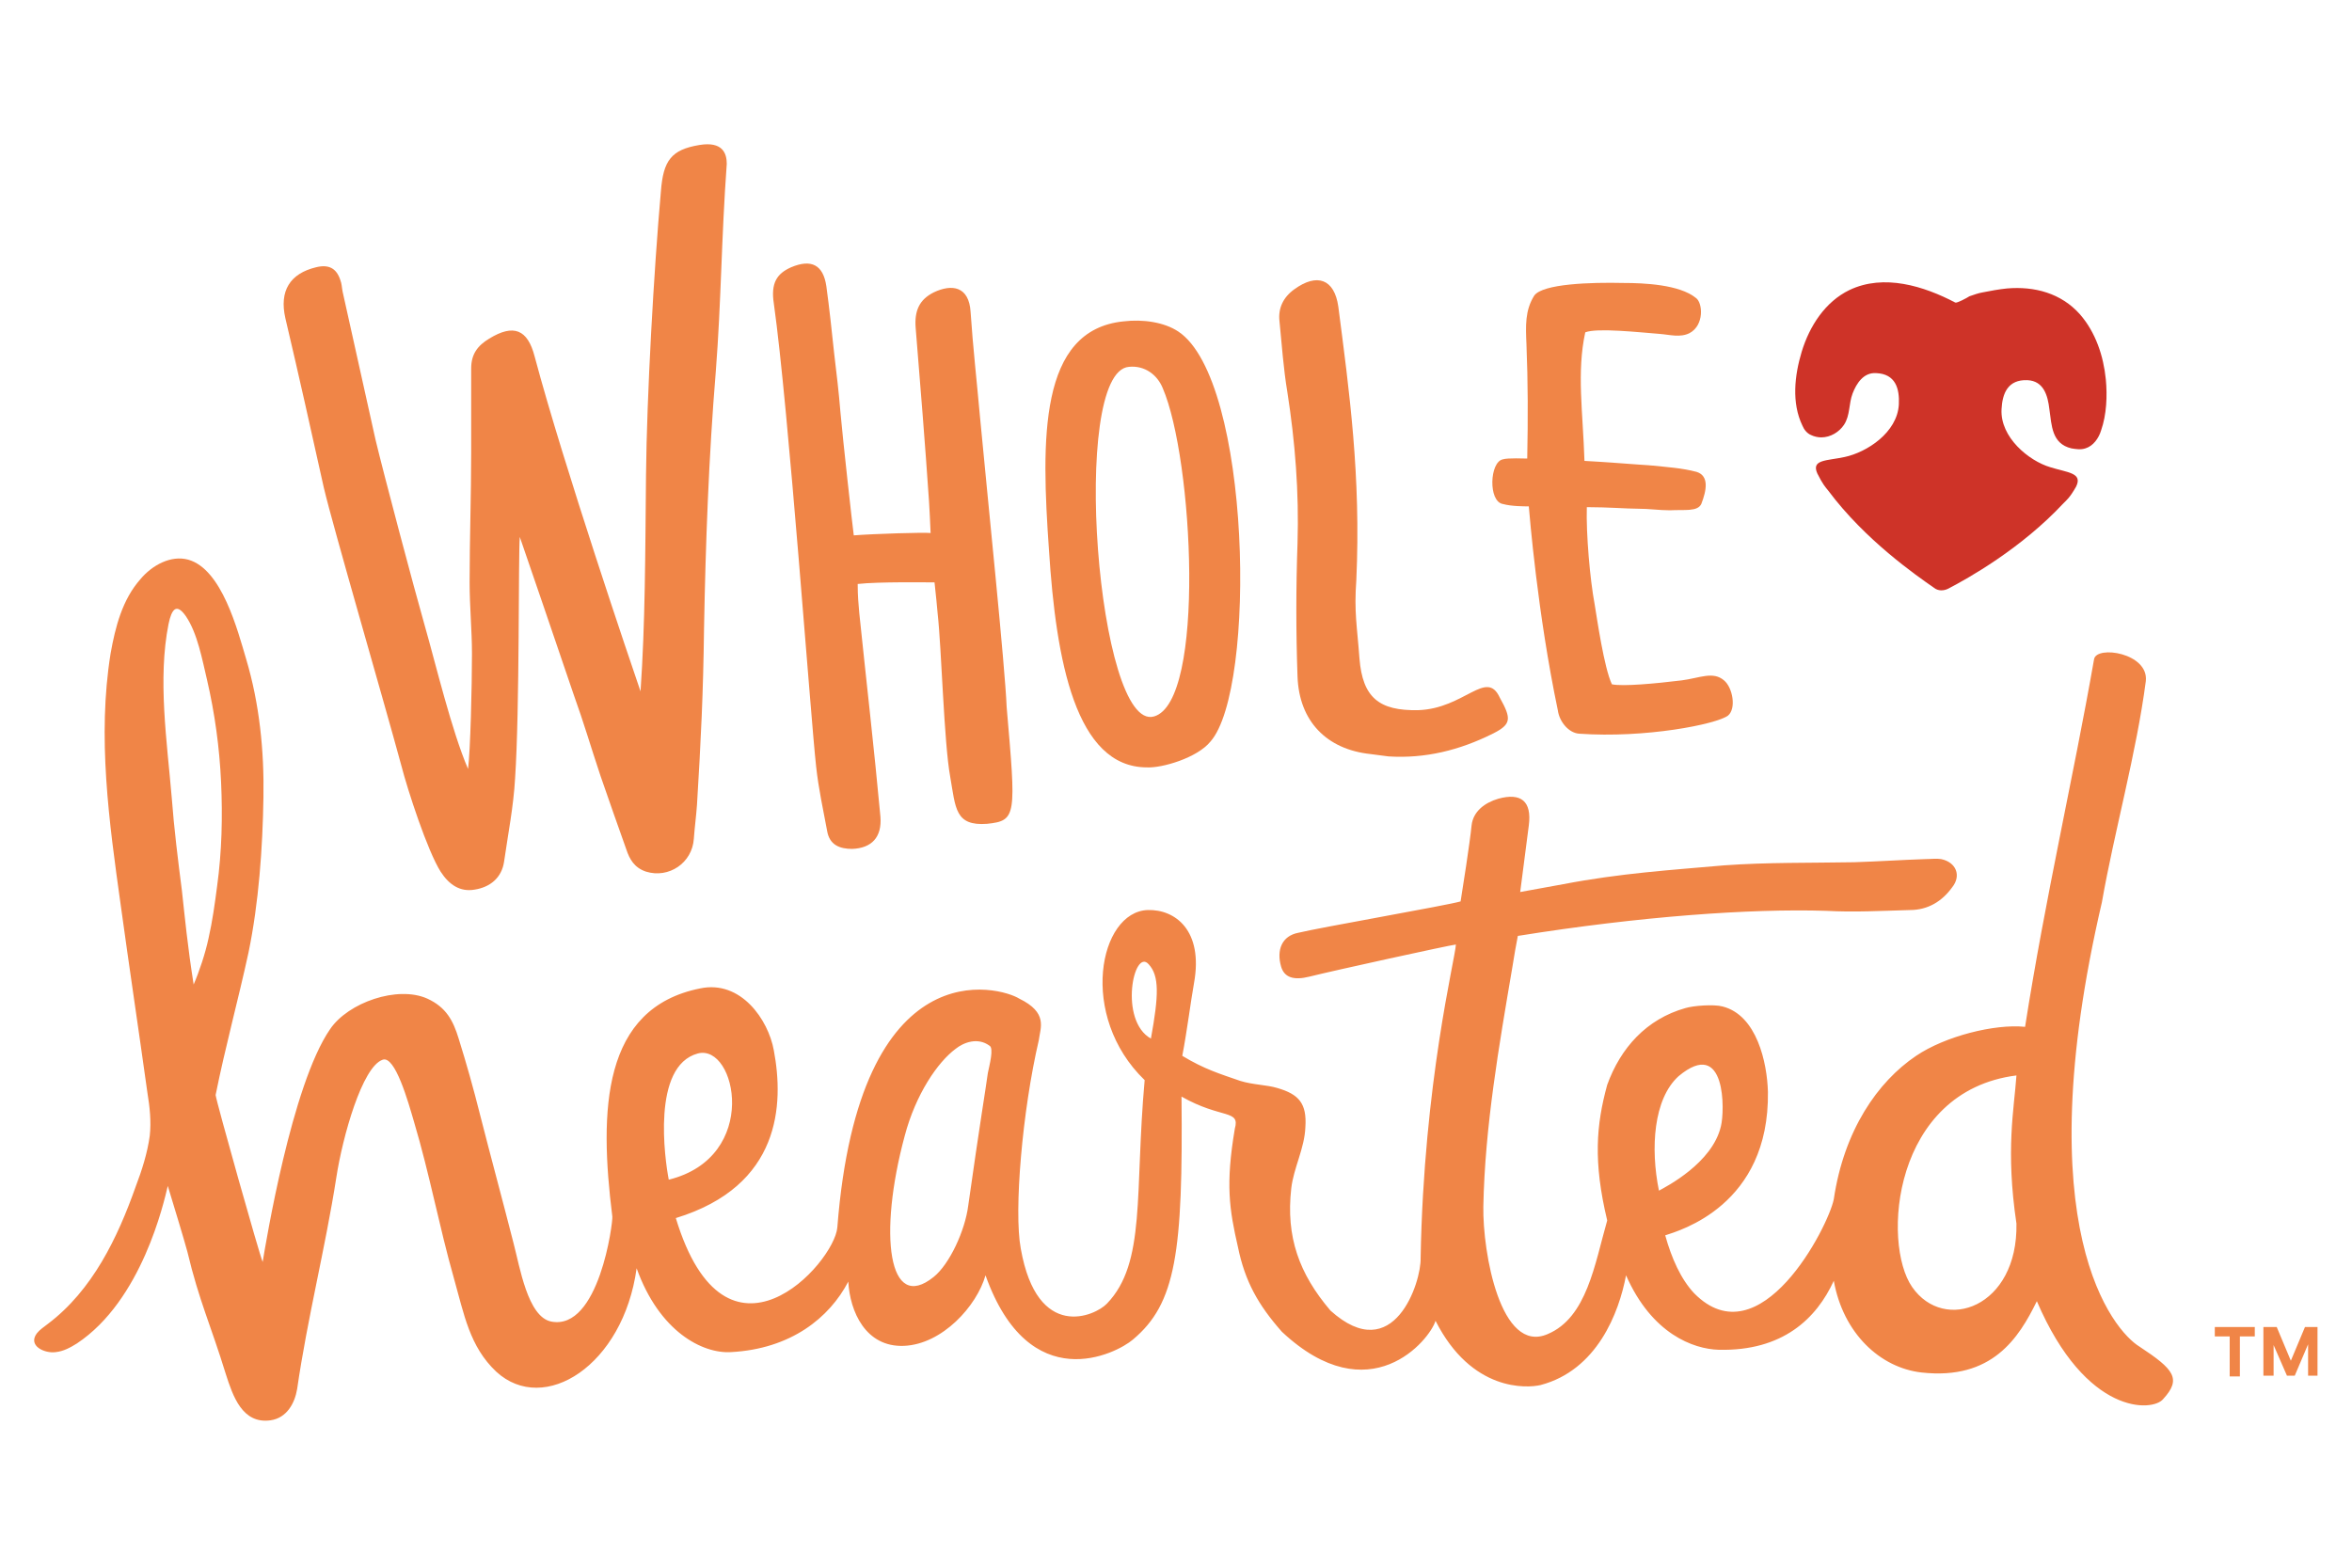 <?xml version="1.0" encoding="utf-8"?>
<!-- Generator: Adobe Illustrator 22.1.0, SVG Export Plug-In . SVG Version: 6.00 Build 0)  -->
<svg version="1.1" id="Capa_1" xmlns="http://www.w3.org/2000/svg" xmlns:xlink="http://www.w3.org/1999/xlink" x="0px" y="0px"
	 viewBox="0 0 300 200" style="enable-background:new 0 0 300 200;" xml:space="preserve">
<style type="text/css">
	.st0{fill:#CE3328;}
	.st1{fill:#F08547;}
</style>
<g>
	<path class="st0" d="M249.4,38.6c-4-2.1-9.1-3.7-13.5-1.6c-3.1,1.5-5.1,4.6-6.1,7.9c-0.9,3-1.3,6.5,0.1,9.4c0.2,0.5,0.6,1,1.1,1.2
		c0.4,0.2,0.9,0.3,1.3,0.3c1.2,0,2.3-0.7,2.9-1.6c0.8-1.2,0.6-2.7,1.1-4c0.5-1.3,1.4-2.7,3-2.6c2.5,0.1,3,2,2.9,4
		c-0.2,3.6-4.1,6.1-6.9,6.7c-2.3,0.5-4.3,0.3-3.5,2.1c0.7,1.4,1,1.7,1.4,2.2c4.7,6.3,11.2,10.8,13.5,12.4c0.5,0.4,1.2,0.4,1.8,0.1
		c2.5-1.3,9.3-5.1,14.7-10.9c0.4-0.4,0.8-0.7,1.6-2.1c0.9-1.8-1.1-1.8-3.3-2.5c-2.7-0.8-6.4-3.8-6.2-7.4c0.1-2,0.8-3.8,3.3-3.7
		c2.1,0.1,2.6,2,2.8,3.7c0.3,2.1,0.3,4.4,2.8,5c0.6,0.1,1.2,0.2,1.8,0c1-0.3,1.7-1.3,2-2.3c0.7-2,0.8-4.4,0.6-6.5
		c-0.3-3-1.3-6-3.3-8.3c-2.4-2.7-5.8-3.6-9.3-3.3c-1,0.1-2.1,0.3-3.1,0.5c-0.6,0.1-1.1,0.3-1.7,0.5C250.9,38,249.6,38.7,249.4,38.6"
		/>
	<path class="st1" d="M81.7,88.2c0.6-8.7,0.6-17.3,0.7-27.6c0.1-10.1,1-26.1,1.9-36.2c0.3-3.9,1.3-5.3,4.9-5.9
		c3-0.5,3.5,1.1,3.5,2.4C92,30.5,92,38.4,91.3,47.4c-0.9,10.9-1.3,21.9-1.5,32.8c-0.1,8.2-0.4,14.3-0.9,22.5
		c-0.1,1.4-0.3,2.9-0.4,4.3c-0.2,3.1-3.2,5.1-6.1,4.2c-1.5-0.5-2.1-1.6-2.5-2.8c-1.1-3.1-2.2-6.2-3.3-9.4c-1.4-4.2-2-6.4-3.5-10.6
		c-1.7-5-6.2-18.2-6.8-19.9c-0.2,2.3,0,21.8-0.6,30.8c-0.2,3.6-0.9,7.1-1.4,10.6c-0.3,2.1-1.8,3.3-3.8,3.6c-1.8,0.3-3.2-0.6-4.3-2.3
		c-1.7-2.7-4.2-10.4-5-13.5c-2.3-8.5-8.7-30.4-9.9-35.5c-1.6-7.2-3.2-14.4-4.9-21.6c-0.8-3.5,0.6-5.7,3.9-6.5
		c1.6-0.4,2.6,0.1,3.1,1.6c0.2,0.5,0.2,1,0.3,1.5c1.4,6.3,2.8,12.6,4.2,18.9c1,4.2,4.9,18.9,6.3,23.8c1.4,4.9,3.4,13.3,5.5,18.2
		c0.3-2.3,0.5-10.5,0.5-14.7c0-3-0.3-6-0.3-9.1c0-5.5,0.2-11.1,0.2-16.6c0-3.6,0-7.1,0-10.7c0-1.8,0.8-2.9,2.3-3.8
		c3.1-1.9,4.9-1.2,5.8,2.3C71.9,59.4,80.6,85,81.7,88.2"/>
	<path class="st1" d="M125.9,105.1c-4.1,0.3-4-2-4.7-6c-0.8-4.4-1.1-16.3-1.6-20.8c-0.1-1-0.2-2.3-0.4-4c-0.9,0-7.1-0.1-9.8,0.2
		c0,1.6,0.1,2.5,0.2,3.7c0.9,8.7,1.9,17.3,2.7,26c0.2,2.6-1.1,4-3.6,4.1c-1.6,0-2.9-0.5-3.2-2.3c-0.5-2.7-1.1-5.4-1.4-8.2
		c-0.7-6.2-3.5-45.6-5.4-59.1c-0.4-2.6,0.4-3.8,2.2-4.6c2.6-1.1,4.1-0.3,4.5,2.4c0.4,2.9,0.7,5.8,1,8.6c0.3,2.5,0.6,5,0.8,7.5
		c0.3,3.4,1.5,14.2,1.7,15.7c2.5-0.2,9-0.4,9.8-0.3c-0.1-1.9-0.1-2.6-0.2-4c-0.5-7.4-1.1-14.7-1.7-22.1c-0.2-2.3,0.5-3.7,2.3-4.6
		c2.3-1.1,4.5-0.8,4.7,2.5c0.3,4.5,0.8,8.9,1.2,13.4c1,10.6,3.2,31.9,3.4,37C129.6,104.1,129.7,104.7,125.9,105.1"/>
	<path class="st1" d="M202.1,58.8c2,0.1,6,0.4,8.7,0.6c1.9,0.2,3.7,0.3,5.6,0.8c1.6,0.5,1.3,2.3,0.6,4.1c-0.5,1-2.1,0.7-4,0.8
		c-1.4,0-2.6-0.2-4.1-0.2c-1.4,0-3.8-0.2-6.5-0.2c-0.1,3.4,0.4,9.2,1,12.4c0.3,1.8,1.2,8.1,2.2,10.2c1.4,0.3,5.6-0.1,8.9-0.5
		c2.3-0.3,4-1.2,5.4,0c1.1,0.9,1.6,3.6,0.5,4.5c-1.5,1.1-10.5,2.9-19,2.3c-1.3-0.1-2.5-1.5-2.7-3c-2.6-12.4-3.6-24.9-3.7-26
		c-0.6,0-2.2,0-3.3-0.3c-1.9-0.3-1.7-5.4,0-5.7c0.6-0.2,2.8-0.1,3.1-0.1c0.1-5.2,0.1-9.6-0.1-14.6c-0.1-2.3-0.2-4.3,1-6.2
		c1.1-1.5,7.2-1.7,11.4-1.6c2.6,0,7.1,0.2,9.2,1.9c0.9,0.6,1.1,3.5-0.8,4.5c-1.2,0.6-2.5,0.2-3.8,0.1c-2.6-0.2-8-0.8-9.5-0.2
		C201.1,47.5,201.9,52.5,202.1,58.8"/>
	<path class="st1" d="M191.3,89c1.5,2.7,1.5,3.4-0.9,4.6c-4.2,2.1-8.6,3.2-13.3,2.9c-0.8-0.1-1.6-0.2-2.3-0.3
		c-5.6-0.6-9.1-4.2-9.3-9.9c-0.2-5.7-0.2-11.3,0-17c0.2-6.5-0.3-12.9-1.3-19.3c-0.5-3-0.7-6-1-9c-0.2-1.7,0.5-3.1,1.9-4.1
		c2.9-2.1,5.1-1.3,5.6,2.2c1.4,10.8,2.9,21.6,2.3,34.9c-0.3,4.1,0.1,5.9,0.4,10c0.4,5,2.5,6.7,7.5,6.6
		C186.8,90.4,189.6,85.3,191.3,89"/>
	<path class="st1" d="M143.3,41c2.5-0.3,5.2,0.1,7,1.3c9.3,6.2,10,45.6,4.1,52.3c-1.7,2.1-6.2,3.4-8.1,3.3
		c-9.1,0-11.6-13.6-12.5-27.7C132.8,56,132.5,42.1,143.3,41 M144,46.8c-7.6,0.6-4,46.7,3.2,44.6c6.6-1.9,5-32.9,1.1-41.9
		C147.6,47.8,146,46.6,144,46.8"/>
	<path class="st1" d="M272.9,171.8c-3.3-2-14.5-15-4.8-56.7c1.6-9.1,4.4-19,5.6-28.2c0.4-3.6-6.3-4.6-6.6-2.8
		c-2.7,15.4-6.2,30.3-8.8,46.9c-3.9-0.4-10.2,1.2-13.9,3.7c-4.9,3.3-9.2,9.5-10.5,18.3c-0.7,3.5-9.4,20.5-17.8,12
		c-1.7-1.8-2.9-4.5-3.7-7.4c1.8-0.6,13.3-3.8,13.1-18.3c-0.1-3.7-1.4-9.8-5.8-10.9c-1.1-0.3-3.7-0.1-4.7,0.2c-5,1.4-8.3,5.1-10,9.8
		c-1.4,5.1-1.8,9.8,0,17.3c-1.6,5.6-2.6,12.4-7.6,14.5c-6,2.6-8.3-10.4-8.2-16.3c0.2-10.2,2-20.5,3.7-30.5c0.2-1.3,0.5-3,0.7-4
		c15.6-2.5,29.7-3.5,39.3-3.2c3.6,0.2,7.1,0,10.7-0.1c2.3,0,4.1-1.1,5.4-2.9c1.2-1.5,0.5-3.2-1.4-3.6c-0.6-0.1-1.3,0-2,0
		c-3,0.1-6,0.3-9.1,0.4c-5.5,0.1-11.1,0-16.6,0.4c-6.8,0.6-13.2,1-20.5,2.4c-1.6,0.3-5.5,1-5.5,1s0.8-6.1,1.1-8.5
		c0.4-3.1-1-4.2-3.9-3.4c-1.7,0.5-3.2,1.6-3.4,3.4c-0.2,2.1-1.2,8.5-1.4,9.7c-1.7,0.5-17.8,3.3-20.7,4c-2.1,0.4-2.8,2.2-2.2,4.3
		c0.4,1.4,1.6,1.8,3.6,1.3c3.2-0.8,17.8-4,18.7-4.1c-0.1,1.9-4.1,17.6-4.5,40c0.1,3-3.4,14-11.5,6.7c-4-4.7-5.7-9.4-5-15.6
		c0.3-2.6,1.7-5.1,1.8-7.8c0.2-3-0.8-4.2-3.6-5c-1.3-0.4-3.1-0.4-4.7-0.9c-2.6-0.9-4.6-1.5-7.4-3.2c0.6-3.1,1.1-7.1,1.5-9.3
		c1.2-6.7-2.4-9.4-5.9-9.3c-6.2,0.2-8.9,13.5-0.4,21.7c-1.3,14.4,0.2,23.3-4.8,28.5c-1.5,1.6-8.9,4.9-11-7
		c-0.9-4.8,0.2-17.6,2.3-26.6c0.2-1.6,1.2-3.5-2.5-5.3c-2.4-1.5-20.4-6.7-23.2,29.2c-0.4,4.6-14.2,19.9-20.6-1.2
		c13.4-4.1,13.8-14.5,12.5-21.4c-0.7-3.9-4.2-9-9.4-7.9c-12.5,2.5-12.9,15.5-11.2,29.1c0.1,0.7-1.7,14.6-7.8,13.4c-3-0.6-4-7-4.8-10
		c-1.4-5.5-2.9-11-4.3-16.5c-0.8-3.2-1.7-6.4-2.7-9.6c-0.7-2.3-1.6-4-4-5.1c-3.8-1.7-10.1,0.5-12.4,3.9c-4.9,7.1-8.2,27.3-8.6,29.7
		c-0.4-0.9-5.9-20.4-6-21.3c1.2-6,2.9-12.2,4.2-18.2c1.3-6.3,1.8-13.3,1.9-19.8c0.1-5.9-0.5-11.9-2.2-17.6
		c-1.1-3.7-3.1-11.5-7.4-12.7c-2.2-0.6-4.6,0.7-6.1,2.5c-2.3,2.6-3.2,6.1-3.8,9.5c-1.7,10.6-0.2,21.4,1.3,32.1
		c1.1,8,2.3,16,3.4,23.9c0.3,1.8,0.5,3.7,0.3,5.5c-0.3,2.2-1,4.4-1.8,6.5c-2.3,6.5-5.5,13.2-11.2,17.5c-0.5,0.4-1,0.7-1.4,1.2
		c-1.2,1.6,1,2.6,2.4,2.4c1-0.1,1.9-0.6,2.7-1.1c8.3-5.5,11.1-18,11.6-20.1c0.7,2.3,2.1,6.9,2.5,8.4c1.5,6.3,3,9.4,4.9,15.6
		c0.9,2.8,2.1,6.4,5.7,5.9c2.1-0.3,3.1-2.2,3.4-4c1.3-9,3.6-18,5-27c0.8-5.2,3.3-14.1,5.9-15c1.6-0.6,3.3,5.5,4,7.9
		c2,6.7,3.2,13.3,5.1,20c1.3,4.6,2,8.7,5.4,11.9c6.1,5.6,16.2-0.8,17.9-13.2c2.9,8.1,8.4,10.9,12,10.7c7.7-0.4,12.6-4.4,15-9
		c0.2,3.8,2.2,8.4,7.1,8.2c4.9-0.2,9.3-5.1,10.4-9c5.6,15.7,16.7,10,18.8,8.2c5.5-4.6,6.4-11.1,6.2-31c5.1,2.9,7.5,1.6,6.8,4.1
		c-1.2,7.1-0.7,10.3,0.4,15.1c0.9,4.4,2.6,7.4,5.6,10.8c11.2,10.5,18.9,1,19.6-1.4c4.6,9.1,11.7,8.6,13.4,8.2
		c7.2-1.9,10-9.2,10.9-14c3.3,7.5,8.6,9.4,11.8,9.5c8.2,0.2,12.5-4,14.7-8.8c1.2,6.7,5.9,11.1,11.2,11.7c9,1,12.4-4.4,14.7-9.1
		c6.3,14.7,14.8,14.1,16.1,12.5C278.3,175.9,277.3,174.7,272.9,171.8 M24.7,125.6c-0.8-5.1-1.1-8.4-1.5-12c-0.5-3.9-1-7.9-1.3-11.9
		c-0.6-7.1-1.8-15.1-0.4-22.1c0.4-1.9,1-2.7,2.2-1c1.5,2.2,2.1,5.6,2.7,8.1c1,4.3,1.6,8.7,1.8,13.1c0.2,4.4,0.1,8.8-0.5,13.2
		c-0.3,2.3-0.6,4.5-1.1,6.7C26.2,121.6,25.4,124,24.7,125.6 M89,134.4c4.9-1.3,8,13.2-3.7,16.1C84.8,147.9,83.1,136,89,134.4
		 M126,136.9c-0.3,2.2-1,6.3-2.5,16.9c-0.4,3.2-2.4,7.5-4.4,9.1c-5.8,4.7-7.1-5.4-3.7-18c1.4-5.3,4.2-9.4,6.5-11.1
		c1-0.8,2.8-1.5,4.3-0.4C126.8,133.7,126.2,135.9,126,136.9 M146.8,132.5c-4.1-2.3-2.2-11.6-0.3-9.5
		C147.9,124.5,147.8,127,146.8,132.5 M214.1,137.3c6.1-5.1,5.9,4.5,5.4,6.4c-1.1,4.7-7,7.7-7.9,8.2
		C210.5,146.5,210.9,140.2,214.1,137.3 M257.2,156.1c0.2,10.7-9.2,14-13.3,8.1c-3.9-5.6-2.5-25,13.3-27
		C256.9,141.5,255.8,146.7,257.2,156.1"/>
	<path class="st1" d="M285.7,170.5v5.1h-1.3v-5.1h-1.9v-1.2h5.1v1.2H285.7z M294.4,175.5v-4l-1.7,4h-1l-1.7-3.9v3.9h-1.3v-6.2h1.7
		l1.8,4.3l1.8-4.3h1.6v6.2H294.4z"/>
</g>
</svg>
